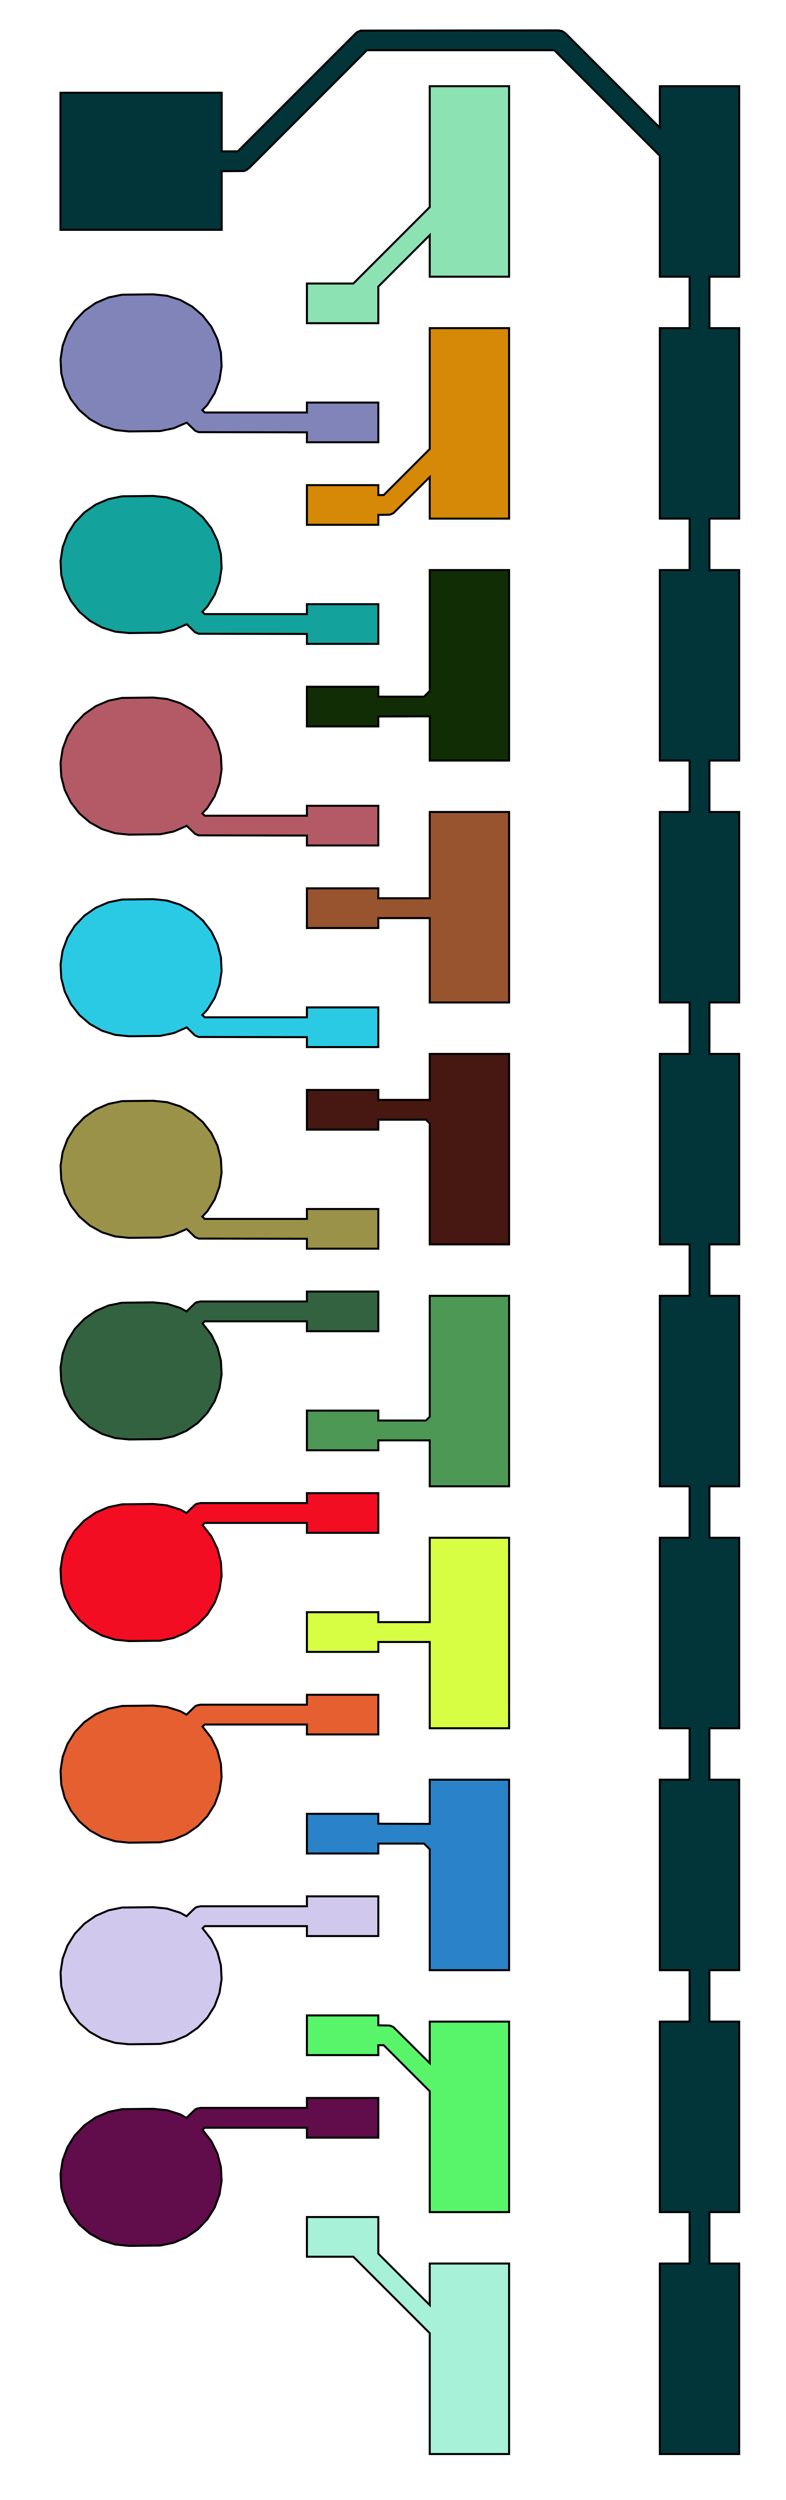 <?xml version="1.0" standalone="no"?>
<!DOCTYPE svg PUBLIC "-//W3C//DTD SVG 1.1//EN"
"http://www.w3.org/Graphics/SVG/1.1/DTD/svg11.dtd">
<svg width="780" height="2480" viewBox="0 0 780 2480" version="1.1"
xmlns="http://www.w3.org/2000/svg"
xmlns:xlink="http://www.w3.org/1999/xlink">
<g fill-rule="evenodd"><path d="M 375.432,2235.69 L 426.456,2286.71 L 426.456,2245.51 L 505.196,2245.51 L 505.196,2434.49 L 426.456,2434.49 L 426.456,2314.55 L 350.646,2238.74 L 304.568,2238.74 L 304.568,2199.37 L 375.432,2199.37 L 375.432,2235.69 z " style="fill-opacity:1;fill:rgb(167,241,217);stroke:rgb(0,0,0);stroke-width:2"/></g>
<g fill-rule="evenodd"><path d="M 375.432,1828.9 L 375.432,1838.74 L 304.568,1838.74 L 304.568,1799.37 L 375.432,1799.37 L 375.432,1809.21 L 426.456,1809.37 L 426.456,1765.51 L 505.196,1765.51 L 505.196,1954.49 L 426.456,1954.49 L 426.456,1834.55 L 420.804,1828.9 L 375.432,1828.9 z " style="fill-opacity:1;fill:rgb(42,130,200);stroke:rgb(0,0,0);stroke-width:2"/></g>
<g fill-rule="evenodd"><path d="M 375.432,1628.9 L 375.432,1638.74 L 304.568,1638.74 L 304.568,1599.37 L 375.432,1599.37 L 375.432,1609.21 L 426.456,1609.21 L 426.456,1525.51 L 505.196,1525.51 L 505.196,1714.49 L 426.456,1714.49 L 426.456,1628.9 L 375.432,1628.9 z " style="fill-opacity:1;fill:rgb(216,254,67);stroke:rgb(0,0,0);stroke-width:2"/></g>
<g fill-rule="evenodd"><path d="M 375.432,1428.9 L 375.432,1438.74 L 304.568,1438.74 L 304.568,1399.37 L 375.432,1399.37 L 375.432,1409.21 L 422.694,1409.21 L 426.456,1405.45 L 426.456,1285.51 L 505.196,1285.51 L 505.196,1474.49 L 426.456,1474.49 L 426.456,1428.9 L 375.432,1428.9 z " style="fill-opacity:1;fill:rgb(77,152,85);stroke:rgb(0,0,0);stroke-width:2"/></g>
<g fill-rule="evenodd"><path d="M 350.646,281.262 L 426.456,205.452 L 426.456,85.512 L 505.196,85.512 L 505.196,274.488 L 426.456,274.488 L 426.456,233.288 L 375.432,284.312 L 375.432,320.63 L 304.568,320.63 L 304.568,281.262 L 350.646,281.262 z " style="fill-opacity:1;fill:rgb(140,226,179);stroke:rgb(0,0,0);stroke-width:2"/></g>
<g fill-rule="evenodd"><path d="M 375.432,1110.79 L 375.432,1120.63 L 304.568,1120.63 L 304.568,1081.26 L 375.432,1081.26 L 375.432,1091.1 L 426.456,1091.1 L 426.456,1045.51 L 505.196,1045.51 L 505.196,1234.49 L 426.456,1234.49 L 426.456,1114.55 L 422.694,1110.79 L 375.432,1110.79 z " style="fill-opacity:1;fill:rgb(71,23,17);stroke:rgb(0,0,0);stroke-width:2"/></g>
<g fill-rule="evenodd"><path d="M 375.432,910.788 L 375.432,920.63 L 304.568,920.63 L 304.568,881.262 L 375.432,881.262 L 375.432,891.104 L 426.456,891.104 L 426.456,805.512 L 505.196,805.512 L 505.196,994.488 L 426.456,994.488 L 426.456,910.788 L 375.432,910.788 z " style="fill-opacity:1;fill:rgb(152,84,47);stroke:rgb(0,0,0);stroke-width:2"/></g>
<g fill-rule="evenodd"><path d="M 375.432,710.788 L 375.432,720.63 L 304.568,720.63 L 304.568,681.262 L 375.432,681.262 L 375.432,691.104 L 420.804,691.104 L 426.456,685.452 L 426.456,565.512 L 505.196,565.512 L 505.196,754.488 L 426.456,754.488 L 426.456,710.632 L 375.432,710.788 z " style="fill-opacity:1;fill:rgb(17,45,5);stroke:rgb(0,0,0);stroke-width:2"/></g>
<g fill-rule="evenodd"><path d="M 426.456,2046.71 L 426.456,2005.51 L 505.196,2005.51 L 505.196,2194.49 L 426.456,2194.49 L 426.456,2074.55 L 380.804,2028.9 L 375.432,2028.9 L 375.432,2038.74 L 304.568,2038.74 L 304.568,1999.37 L 375.432,1999.37 L 375.432,2009.21 L 386.8,2009.4 L 390.346,2010.87 L 426.456,2046.71 z " style="fill-opacity:1;fill:rgb(88,245,107);stroke:rgb(0,0,0);stroke-width:2"/></g>
<g fill-rule="evenodd"><path d="M 426.456,445.452 L 426.456,325.512 L 505.196,325.512 L 505.196,514.488 L 426.456,514.488 L 426.456,473.288 L 390.346,509.13 L 386.798,510.6 L 375.432,510.788 L 375.432,520.63 L 304.568,520.63 L 304.568,481.262 L 375.432,481.262 L 375.432,491.104 L 380.804,491.104 L 426.456,445.452 z " style="fill-opacity:1;fill:rgb(214,136,7);stroke:rgb(0,0,0);stroke-width:2"/></g>
<g fill-rule="evenodd"><path d="M 304.568,1209.21 L 304.568,1199.37 L 375.432,1199.37 L 375.432,1238.74 L 304.568,1238.74 L 304.568,1228.9 L 197.132,1228.71 L 193.586,1227.24 L 185.314,1219.23 L 172.356,1224.88 L 158.878,1227.65 L 128.002,1228 L 114.312,1226.61 L 101.184,1222.49 L 89.154,1215.81 L 78.716,1206.85 L 70.294,1195.97 L 64.234,1183.62 L 60.786,1170.3 L 60.088,1156.56 L 62.172,1142.96 L 66.95,1130.05 L 74.228,1118.38 L 83.708,1108.41 L 95,1100.55 L 107.644,1095.12 L 121.122,1092.35 L 152,1092 L 165.688,1093.39 L 178.816,1097.51 L 190.846,1104.19 L 201.284,1113.15 L 209.706,1124.03 L 215.766,1136.38 L 219.214,1149.7 L 219.912,1163.44 L 217.828,1177.04 L 213.05,1189.95 L 205.772,1201.62 L 200.784,1206.87 L 203.128,1209.21 L 304.568,1209.21 z " style="fill-opacity:1;fill:rgb(153,146,72);stroke:rgb(0,0,0);stroke-width:2"/></g>
<g fill-rule="evenodd"><path d="M 304.568,1291.1 L 304.568,1281.26 L 375.432,1281.26 L 375.432,1320.63 L 304.568,1320.63 L 304.568,1310.79 L 203.13,1310.79 L 201.004,1312.91 L 209.706,1324.03 L 215.766,1336.38 L 219.214,1349.7 L 219.912,1363.44 L 217.828,1377.04 L 213.05,1389.95 L 205.772,1401.62 L 196.292,1411.59 L 185,1419.45 L 172.356,1424.88 L 158.878,1427.65 L 128.002,1428 L 114.312,1426.61 L 101.184,1422.49 L 89.154,1415.81 L 78.716,1406.85 L 70.294,1395.97 L 64.234,1383.62 L 60.786,1370.3 L 60.088,1356.56 L 62.172,1342.96 L 66.95,1330.05 L 74.228,1318.38 L 83.708,1308.41 L 95,1300.55 L 107.644,1295.12 L 121.122,1292.35 L 152,1292 L 165.688,1293.39 L 178.816,1297.51 L 185.088,1300.99 L 193.584,1292.76 L 195.286,1291.85 L 199.054,1291.1 L 304.568,1291.1 z " style="fill-opacity:1;fill:rgb(51,98,65);stroke:rgb(0,0,0);stroke-width:2"/></g>
<g fill-rule="evenodd"><path d="M 304.568,1491.1 L 304.568,1481.26 L 375.432,1481.26 L 375.432,1520.63 L 304.568,1520.63 L 304.568,1510.79 L 203.13,1510.79 L 201.004,1512.91 L 209.706,1524.03 L 215.766,1536.38 L 219.214,1549.7 L 219.912,1563.44 L 217.828,1577.04 L 213.05,1589.95 L 205.772,1601.62 L 196.292,1611.59 L 185,1619.45 L 172.356,1624.88 L 158.878,1627.65 L 128.002,1628 L 114.312,1626.61 L 101.184,1622.49 L 89.154,1615.81 L 78.716,1606.85 L 70.294,1595.97 L 64.234,1583.62 L 60.786,1570.3 L 60.088,1556.56 L 62.172,1542.96 L 66.95,1530.05 L 74.228,1518.38 L 83.708,1508.41 L 95,1500.55 L 107.644,1495.12 L 121.122,1492.35 L 152,1492 L 165.688,1493.39 L 178.816,1497.51 L 185.088,1500.99 L 193.584,1492.76 L 195.286,1491.85 L 199.054,1491.1 L 304.568,1491.1 z " style="fill-opacity:1;fill:rgb(243,13,35);stroke:rgb(0,0,0);stroke-width:2"/></g>
<g fill-rule="evenodd"><path d="M 304.568,1691.1 L 304.568,1681.26 L 375.432,1681.26 L 375.432,1720.63 L 304.568,1720.63 L 304.568,1710.79 L 203.13,1710.79 L 201.004,1712.91 L 209.706,1724.03 L 215.766,1736.38 L 219.214,1749.7 L 219.912,1763.44 L 217.828,1777.04 L 213.05,1789.95 L 205.772,1801.62 L 196.292,1811.59 L 185,1819.45 L 172.356,1824.88 L 158.878,1827.65 L 128.002,1828 L 114.312,1826.61 L 101.184,1822.49 L 89.154,1815.81 L 78.716,1806.85 L 70.294,1795.97 L 64.234,1783.62 L 60.786,1770.3 L 60.088,1756.56 L 62.172,1742.96 L 66.95,1730.05 L 74.228,1718.38 L 83.708,1708.41 L 95,1700.55 L 107.644,1695.12 L 121.122,1692.35 L 152,1692 L 165.688,1693.39 L 178.816,1697.51 L 185.088,1700.99 L 193.584,1692.76 L 195.286,1691.85 L 199.054,1691.1 L 304.568,1691.1 z " style="fill-opacity:1;fill:rgb(229,95,48);stroke:rgb(0,0,0);stroke-width:2"/></g>
<g fill-rule="evenodd"><path d="M 304.568,1891.1 L 304.568,1881.26 L 375.432,1881.26 L 375.432,1920.63 L 304.568,1920.63 L 304.568,1910.79 L 203.13,1910.79 L 201.004,1912.91 L 209.706,1924.03 L 215.766,1936.38 L 219.214,1949.7 L 219.912,1963.44 L 217.828,1977.04 L 213.05,1989.95 L 205.772,2001.62 L 196.292,2011.59 L 185,2019.45 L 172.356,2024.88 L 158.878,2027.65 L 128.002,2028 L 114.312,2026.61 L 101.184,2022.49 L 89.154,2015.81 L 78.716,2006.85 L 70.294,1995.97 L 64.234,1983.62 L 60.786,1970.3 L 60.088,1956.56 L 62.172,1942.96 L 66.95,1930.05 L 74.228,1918.38 L 83.708,1908.41 L 95,1900.55 L 107.644,1895.12 L 121.122,1892.35 L 152,1892 L 165.688,1893.39 L 178.816,1897.51 L 185.088,1900.99 L 193.584,1892.76 L 195.286,1891.85 L 199.054,1891.1 L 304.568,1891.1 z " style="fill-opacity:1;fill:rgb(209,200,237);stroke:rgb(0,0,0);stroke-width:2"/></g>
<g fill-rule="evenodd"><path d="M 304.568,2091.1 L 304.568,2081.26 L 375.432,2081.26 L 375.432,2120.63 L 304.568,2120.63 L 304.568,2110.79 L 203.13,2110.79 L 201.004,2112.91 L 209.706,2124.03 L 215.766,2136.38 L 219.214,2149.7 L 219.912,2163.44 L 217.828,2177.04 L 213.05,2189.95 L 205.772,2201.62 L 196.292,2211.59 L 185,2219.45 L 172.356,2224.88 L 158.878,2227.65 L 128.002,2228 L 114.312,2226.61 L 101.184,2222.49 L 89.154,2215.81 L 78.716,2206.85 L 70.294,2195.97 L 64.234,2183.62 L 60.786,2170.3 L 60.088,2156.56 L 62.172,2142.96 L 66.95,2130.05 L 74.228,2118.38 L 83.708,2108.41 L 95,2100.55 L 107.644,2095.12 L 121.122,2092.35 L 152,2092 L 165.688,2093.39 L 178.816,2097.51 L 185.088,2100.99 L 193.584,2092.76 L 195.286,2091.85 L 199.054,2091.1 L 304.568,2091.1 z " style="fill-opacity:1;fill:rgb(97,12,75);stroke:rgb(0,0,0);stroke-width:2"/></g>
<g fill-rule="evenodd"><path d="M 220,169.842 L 220,228 L 60,228 L 60,92 L 220,92 L 220,150.158 L 235.924,150.158 L 353.04,33.042 L 354.53,31.818 L 358.078,30.348 L 554.172,30.158 L 557.938,30.908 L 561.13,33.042 L 654.802,126.714 L 654.802,85.512 L 733.542,85.512 L 733.542,274.488 L 704.014,274.488 L 704.014,325.512 L 733.542,325.512 L 733.542,514.488 L 704.014,514.488 L 704.014,565.512 L 733.542,565.512 L 733.542,754.488 L 704.014,754.488 L 704.014,805.512 L 733.542,805.512 L 733.542,994.488 L 704.014,994.488 L 704.014,1045.51 L 733.542,1045.51 L 733.542,1234.49 L 704.014,1234.49 L 704.014,1285.51 L 733.542,1285.51 L 733.542,1474.49 L 704.014,1474.49 L 704.014,1525.51 L 733.542,1525.51 L 733.542,1714.49 L 704.014,1714.49 L 704.014,1765.51 L 733.542,1765.51 L 733.542,1954.49 L 704.014,1954.49 L 704.014,2005.51 L 733.542,2005.51 L 733.542,2194.49 L 704.014,2194.49 L 704.014,2245.51 L 733.542,2245.51 L 733.542,2434.49 L 654.802,2434.49 L 654.802,2245.51 L 684.33,2245.51 L 684.33,2194.49 L 654.802,2194.49 L 654.802,2005.51 L 684.33,2005.51 L 684.33,1954.49 L 654.802,1954.49 L 654.802,1765.51 L 684.33,1765.51 L 684.33,1714.49 L 654.802,1714.49 L 654.802,1525.51 L 684.33,1525.51 L 684.33,1474.49 L 654.802,1474.49 L 654.802,1285.51 L 684.33,1285.51 L 684.33,1234.49 L 654.802,1234.49 L 654.802,1045.51 L 684.33,1045.51 L 684.33,994.488 L 654.802,994.488 L 654.802,805.512 L 684.33,805.512 L 684.33,754.488 L 654.802,754.488 L 654.802,565.512 L 684.33,565.512 L 684.33,514.488 L 654.802,514.488 L 654.802,325.512 L 684.33,325.512 L 684.33,274.488 L 654.802,274.488 L 654.802,154.55 L 550.094,49.842 L 364.076,49.842 L 246.958,166.96 L 243.764,169.094 L 241.918,169.654 L 220,169.842 z " style="fill-opacity:1;fill:rgb(2,53,57);stroke:rgb(0,0,0);stroke-width:2"/></g>
<g fill-rule="evenodd"><path d="M 304.568,409.214 L 304.568,399.372 L 375.432,399.372 L 375.432,438.74 L 304.568,438.74 L 304.568,428.898 L 197.132,428.71 L 193.586,427.24 L 185.314,419.234 L 172.356,424.88 L 158.878,427.65 L 128.002,428 L 114.312,426.608 L 101.184,422.488 L 89.154,415.81 L 78.716,406.848 L 70.294,395.968 L 64.234,383.616 L 60.786,370.296 L 60.088,356.556 L 62.172,342.956 L 66.95,330.054 L 74.228,318.378 L 83.708,308.406 L 95,300.546 L 107.644,295.12 L 121.122,292.35 L 152,292 L 165.688,293.392 L 178.816,297.512 L 190.846,304.19 L 201.284,313.152 L 209.706,324.032 L 215.766,336.384 L 219.214,349.704 L 219.912,363.444 L 217.828,377.044 L 213.05,389.946 L 205.772,401.622 L 200.784,406.868 L 203.128,409.214 L 304.568,409.214 z " style="fill-opacity:1;fill:rgb(129,132,184);stroke:rgb(0,0,0);stroke-width:2"/></g>
<g fill-rule="evenodd"><path d="M 304.568,609.214 L 304.568,599.372 L 375.432,599.372 L 375.432,638.74 L 304.568,638.74 L 304.568,628.898 L 197.132,628.71 L 193.586,627.24 L 185.314,619.234 L 172.356,624.88 L 158.878,627.65 L 128.002,628 L 114.312,626.608 L 101.184,622.488 L 89.154,615.81 L 78.716,606.848 L 70.294,595.968 L 64.234,583.616 L 60.786,570.296 L 60.088,556.556 L 62.172,542.956 L 66.95,530.054 L 74.228,518.378 L 83.708,508.406 L 95,500.546 L 107.644,495.12 L 121.122,492.35 L 152,492 L 165.688,493.392 L 178.816,497.512 L 190.846,504.19 L 201.284,513.152 L 209.706,524.032 L 215.766,536.384 L 219.214,549.704 L 219.912,563.444 L 217.828,577.044 L 213.05,589.946 L 205.772,601.622 L 200.784,606.868 L 203.128,609.214 L 304.568,609.214 z " style="fill-opacity:1;fill:rgb(20,162,156);stroke:rgb(0,0,0);stroke-width:2"/></g>
<g fill-rule="evenodd"><path d="M 304.568,809.214 L 304.568,799.372 L 375.432,799.372 L 375.432,838.74 L 304.568,838.74 L 304.568,828.898 L 197.132,828.71 L 193.586,827.24 L 185.314,819.234 L 172.356,824.88 L 158.878,827.65 L 128.002,828 L 114.312,826.608 L 101.184,822.488 L 89.154,815.81 L 78.716,806.848 L 70.294,795.968 L 64.234,783.616 L 60.786,770.296 L 60.088,756.556 L 62.172,742.956 L 66.95,730.054 L 74.228,718.378 L 83.708,708.406 L 95,700.546 L 107.644,695.12 L 121.122,692.35 L 152,692 L 165.688,693.392 L 178.816,697.512 L 190.846,704.19 L 201.284,713.152 L 209.706,724.032 L 215.766,736.384 L 219.214,749.704 L 219.912,763.444 L 217.828,777.044 L 213.05,789.946 L 205.772,801.622 L 200.784,806.868 L 203.128,809.214 L 304.568,809.214 z " style="fill-opacity:1;fill:rgb(180,90,103);stroke:rgb(0,0,0);stroke-width:2"/></g>
<g fill-rule="evenodd"><path d="M 304.568,1009.21 L 304.568,999.372 L 375.432,999.372 L 375.432,1038.74 L 304.568,1038.74 L 304.568,1028.9 L 197.132,1028.71 L 193.586,1027.24 L 185.314,1019.23 L 172.356,1024.88 L 158.878,1027.65 L 128.002,1028 L 114.312,1026.61 L 101.184,1022.49 L 89.154,1015.81 L 78.716,1006.85 L 70.294,995.968 L 64.234,983.616 L 60.786,970.296 L 60.088,956.556 L 62.172,942.956 L 66.95,930.054 L 74.228,918.378 L 83.708,908.406 L 95,900.546 L 107.644,895.12 L 121.122,892.35 L 152,892 L 165.688,893.392 L 178.816,897.512 L 190.846,904.19 L 201.284,913.152 L 209.706,924.032 L 215.766,936.384 L 219.214,949.704 L 219.912,963.444 L 217.828,977.044 L 213.05,989.946 L 205.772,1001.62 L 200.784,1006.87 L 203.128,1009.21 L 304.568,1009.21 z " style="fill-opacity:1;fill:rgb(42,202,229);stroke:rgb(0,0,0);stroke-width:2"/></g>
</svg>
